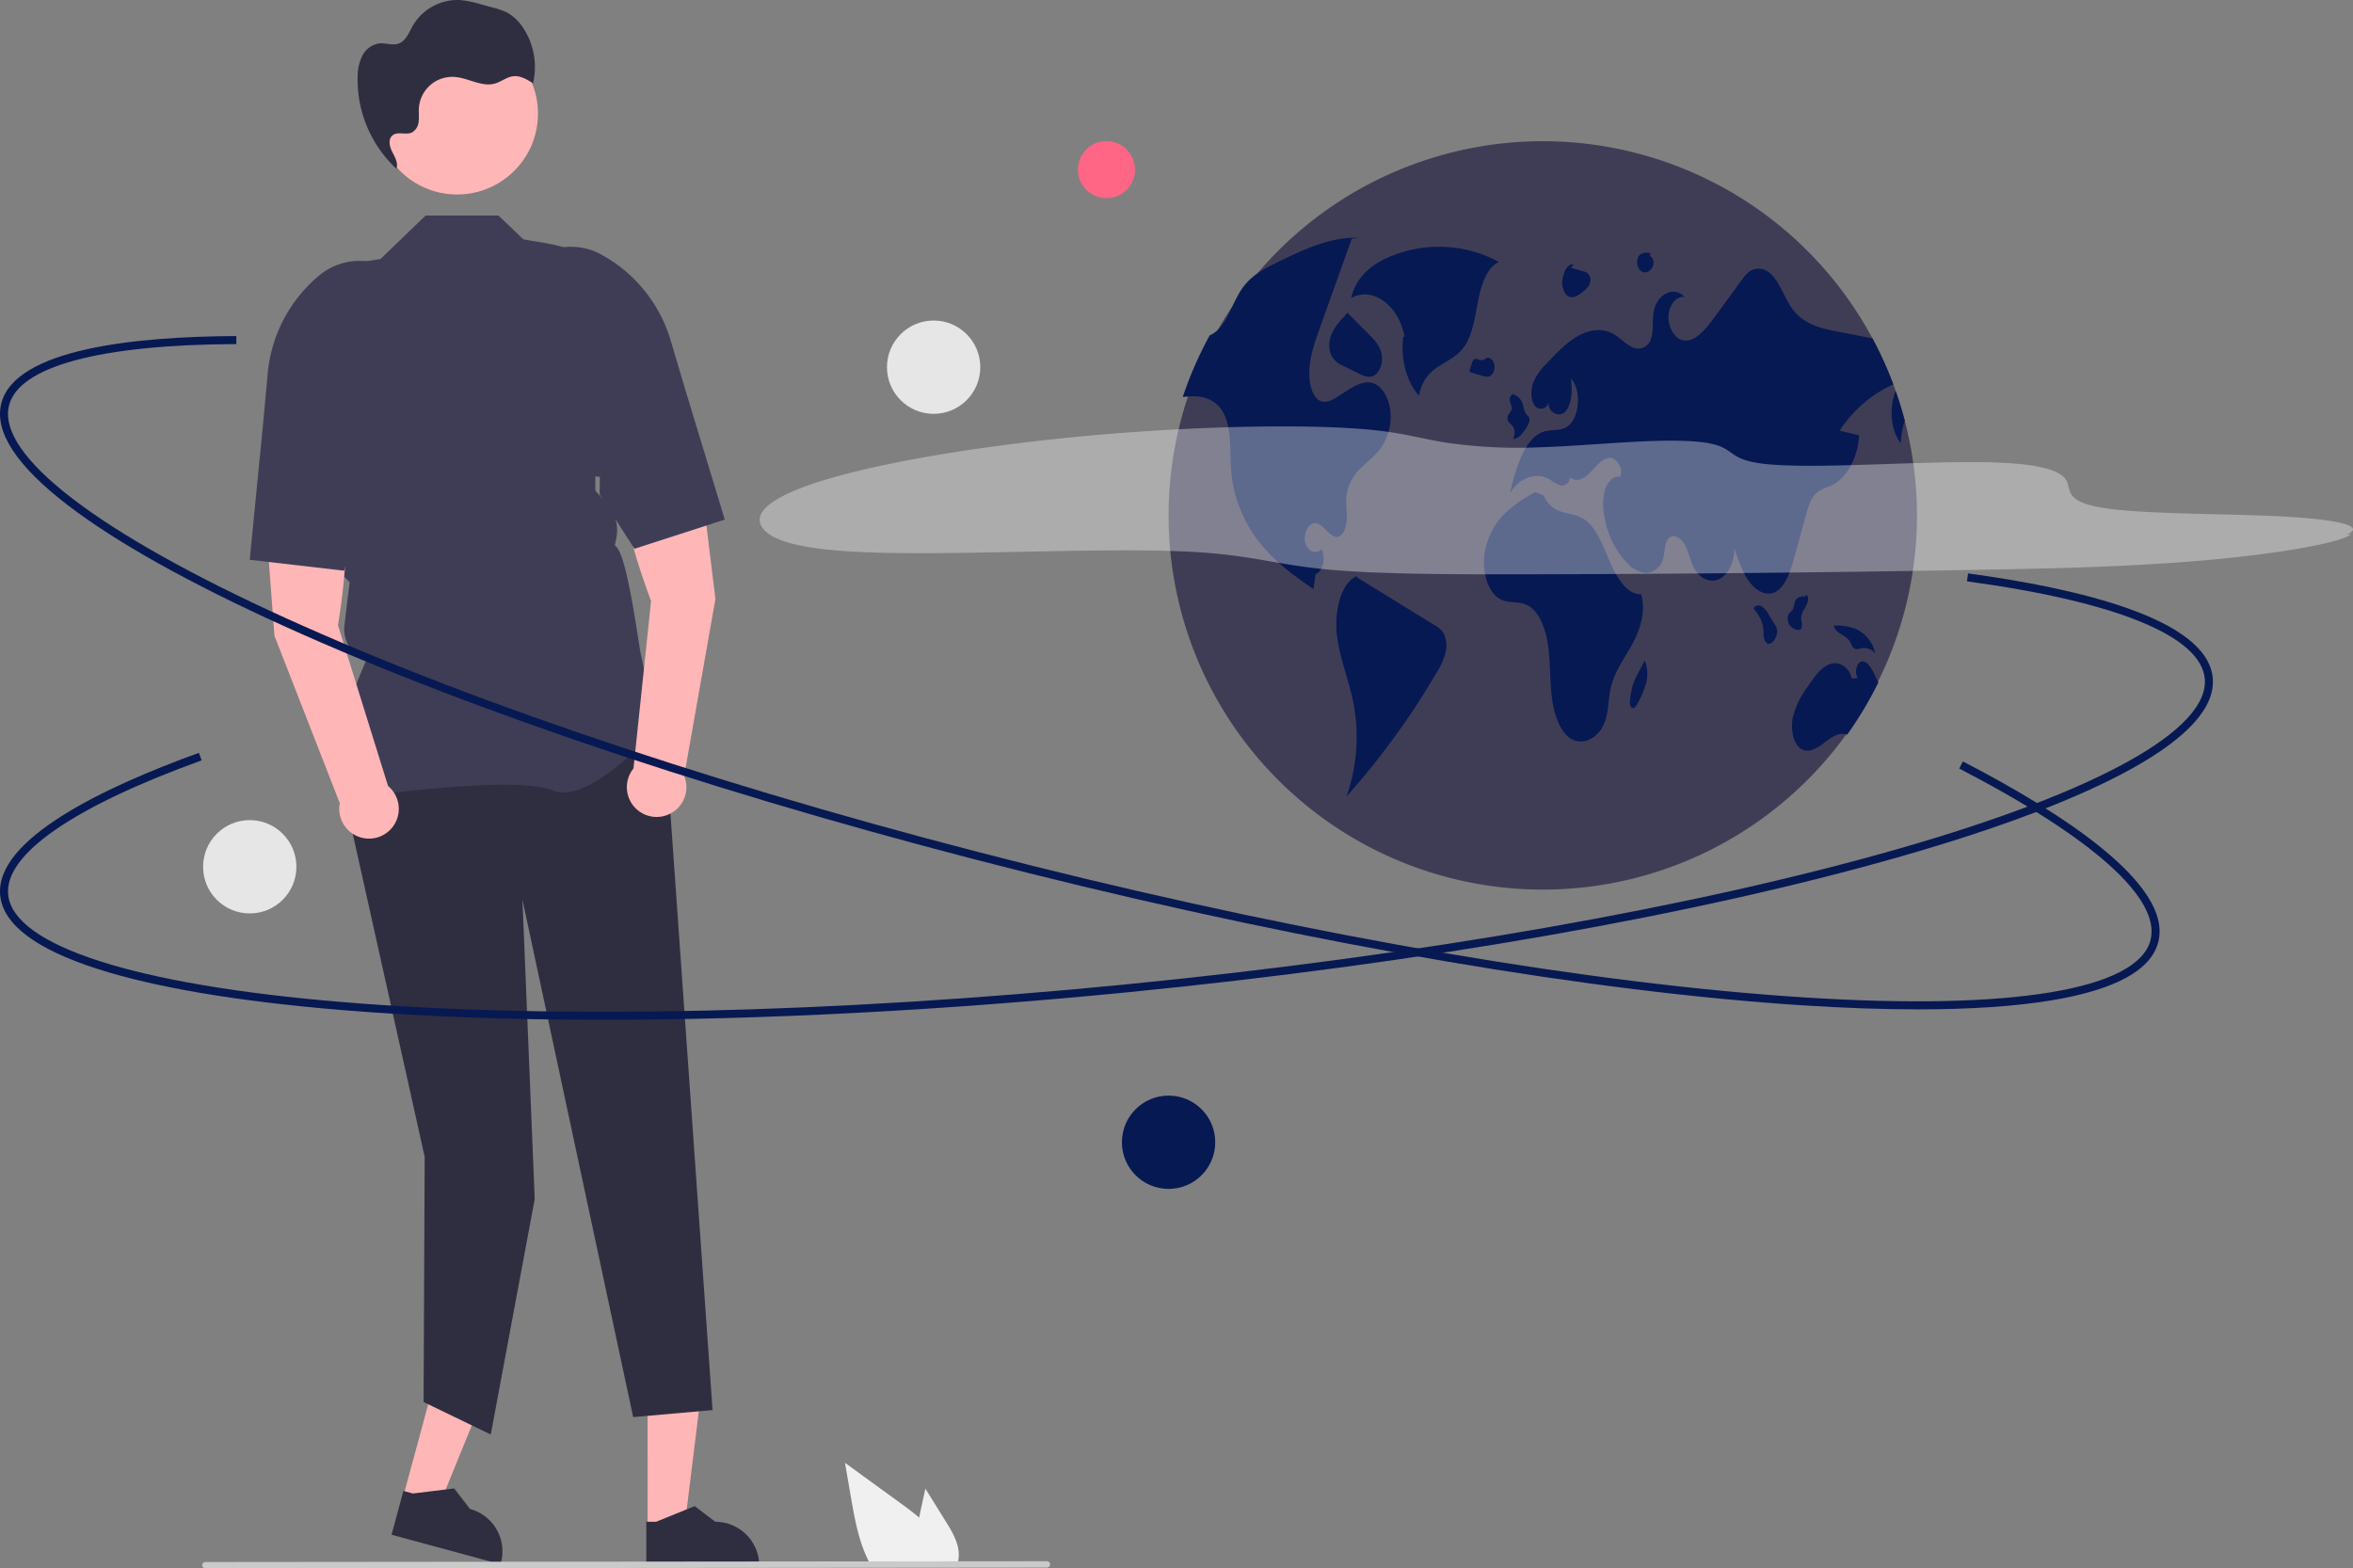 <svg xmlns="http://www.w3.org/2000/svg" data-name="Layer 1" width="881.631" height="587.665" viewBox="0 0 881.631 587.665" xmlns:xlink="http://www.w3.org/1999/xlink"><rect x="0" y="0" width="881.631" height="587.665" fill="#808080" stroke="none"/><polygon points="150.925 561.321 164.207 564.918 184.406 515.395 164.801 510.085 150.925 561.321" fill="#ffb6b6"/><path d="M303.076,731.061l40.848,11.064.14-.517a16.473,16.473,0,0,0-11.592-20.205l-.001-0-5.928-7.682-15.455,1.89-3.566-.966Z" transform="translate(-156.373 -156.01)" fill="#2f2e41"/><polygon points="242.64 572.847 256.401 572.846 262.948 519.764 242.637 519.765 242.64 572.847" fill="#ffb6b6"/><path d="M398.528,743.213l42.319-.002v-.535a16.473,16.473,0,0,0-16.472-16.472h-.001l-7.73-5.864-14.423,5.865-3.694 0Z" transform="translate(-156.373 -156.01)" fill="#2f2e41"/><path d="M404.889,422.773,423.357,684.351l-29.741,2.635L352.124,493.126l4.598,112.166-16.468,88.22L315.08,681.339l.418-91.859-33.051-148.442,8.797-18.265Z" transform="translate(-156.373 -156.01)" fill="#2f2e41"/><path d="M286.665,455.319l-.185-.259c-9.856-13.799,4.968-46.958,7.203-51.765h0a12.068,12.068,0,0,1-8.26-12.889l.964-8.193,1.005-8.036-7.197-7.197-.02-.179-4.142-36.242L270.01,306.486A52.848,52.848,0,0,1,285.01,255.27l13.921-2.21,16.918-16.301h27.282l9.354,8.937c17.463,3.063,20.463,2.063,35.463,20.063l-6.816,55.962-1.7,7.699.005,10.442L383.759,344.666a14.95,14.95,0,0,1,3.546,12.932l-.568,2.842h0c4.458,1.911,8.713,35.866,9.729,40.608l1.518,7.085c1.299,1.714,9.873,13.146,9.873,16.271,0,.469-.346.923-1.09,1.426-5.843,3.956-29.138,32.022-43.431,26.303-15.225-6.088-75.747,3.045-76.357,3.138Z" transform="translate(-156.373 -156.01)" fill="#3f3d56"/><path d="M283,390.244s7.006-39.595-.052-54.485l-28,2,4.261,56.487,24.477,62.717a11.154,11.154,0,1,0,18.078-6.463Z" transform="translate(-156.373 -156.01)" fill="#ffb6b6"/><path d="M254.947,314.759l1.733-18.871a54.107,54.107,0,0,1,19.403-36.752h0a23.687,23.687,0,0,1,24.787-3.272h0a23.631,23.631,0,0,1,12.205,29.866c-6.472,16.972-4.135,34.921-16.753,37.109l1.371,6.522-12.407,40.49-35.338-4.094Z" transform="translate(-156.373 -156.01)" fill="#3f3d56"/><path d="M393.727,443.944a11.154,11.154,0,1,0,18.994,2.795l11.713-66.298-6.89-56.226-27.849,3.525c-4.003,15.985,10.625,53.439,10.625,53.439Z" transform="translate(-156.373 -156.01)" fill="#ffb6b6"/><path d="M427.934,350.692l-33.851,10.939-13.033-20.332.066-6.665c-12.803.327-21.096-34.674-30.768-50.05a23.631,23.631,0,0,1,6.116-31.679h0a23.687,23.687,0,0,1,24.948-1.648h0a54.107,54.107,0,0,1,26.228,32.237l5.397,18.166Z" transform="translate(-156.373 -156.01)" fill="#3f3d56"/><circle cx="171.276" cy="42.575" r="30.299" fill="#ffb6b6"/><path d="M305.66,219.941c-.264-.232-.514-.48-.773-.718-.009.024-.011.05-.021.074Z" transform="translate(-156.373 -156.01)" fill="#2f2e41"/><path d="M352.478,166.59a17.182,17.182,0,0,0-6.067-5.85,25.38,25.38,0,0,0-5.304-1.879l-4.795-1.308a38.013,38.013,0,0,0-7.544-1.519,19.418,19.418,0,0,0-17.737,9.623c-1.449,2.57-2.611,5.772-5.407,6.712-2.254.758-4.714-.311-7.084-.104a8.53,8.53,0,0,0-6.476,4.77,18.38,18.38,0,0,0-1.699,8.141,45.619,45.619,0,0,0,14.522,34.048c.782-2.061-.506-4.287-1.524-6.259-1.03-1.995-1.667-4.777.059-6.214,1.92-1.599,4.996-.048,7.267-1.091a5.073,5.073,0,0,0,2.536-4.077c.22-1.657-.01-3.341.094-5.009a12.542,12.542,0,0,1,13.298-11.738q.057.004.113.008c5.168.369,10.184,3.901,15.158,2.448,2.335-.682,4.326-2.418,6.741-2.711,2.674-.324,5.19,1.186,7.461,2.635A26.596,26.596,0,0,0,352.478,166.59Z" transform="translate(-156.373 -156.01)" fill="#2f2e41"/><path d="M510.805,726.19l-7.71-12.39-1.54,7.08c-.27,1.24-.54,2.5-.79,3.75-2.19-1.87-4.52-3.6-6.8-5.26q-10.5-7.62-20.99-15.26l2.19,12.7c1.35,7.82,2.76,15.8,6.1,22.95.37.81.77,1.61,1.2,2.39h32.54a10.486,10.486,0,0,0,.54-2.24.774.774,0,0,0,.01-.15C516.066,734.91,513.385,730.34,510.805,726.19Z" transform="translate(-156.373 -156.01)" fill="#f0f0f0"/><path d="M548.666,743.368l-315.358.307a1.191,1.191,0,0,1,0-2.381l315.358-.307a1.191,1.191,0,0,1,0,2.381Z" transform="translate(-156.373 -156.01)" fill="#cacaca"/><path d="M874.637,349.406a140.208,140.208,0,1,1-8.877-49.372c.306.823.604,1.647.894,2.478v.008q1.941,5.481,3.419,11.167A141.16,141.16,0,0,1,874.637,349.406Z" transform="translate(-156.373 -156.01)" fill="#3f3d56"/><path d="M718.041,254.172a47.36,47.36,0,0,0-41.577-1.701c-5.813,2.53-11.934,7.068-13.874,15.264,7.843-4.629,17.996,2.685,20.014,14.417l-.471.13c-1.066,8.126,1.314,16.974,5.921,22.013a15.482,15.482,0,0,1,7.431-11.021c3.385-2.225,7.13-3.842,9.713-7.666,3.063-4.534,3.841-11.161,5.058-17.207S713.781,255.856,718.041,254.172Z" transform="translate(-156.373 -156.01)" fill="#071952"/><path d="M674.137,323.324c-2.172,3.262-5.074,5.309-7.677,7.858a17.673,17.673,0,0,0-5.583,10.437c-.329,2.839.18,5.724.11,8.595-.07,2.87-1.027,6.101-2.98,6.814-3.082,1.113-5.434-4.611-8.602-5.011-2.517-.314-4.784,3.646-4.054,7.081s4.156,4.956,6.124,2.713c1.78,2.988.525,8.406-2.149,9.324-.282,1.882-.565,3.756-.839,5.638-6.76-4.729-13.59-9.536-19.338-16.46a49.962,49.962,0,0,1-11.386-26.913c-.745-7.959.361-17.064-3.293-23.188-2.925-4.901-7.944-5.983-12.461-5.678-.823.055-1.655.149-2.478.251a139.609,139.609,0,0,1,10.108-23.133,9.903,9.903,0,0,0,2.533-1.576c4.203-3.568,6.07-10.79,9.481-15.786q.329-.482.682-.941c3.49-4.556,8.163-6.901,12.68-9.081,9.998-4.854,20.287-9.771,30.842-9.097l-3.003.29q-5.258,14.727-10.524,29.454-.8,2.258-1.615,4.525c-1.992,5.583-4.046,11.527-3.741,17.777.18,3.701,1.466,7.654,3.913,8.924,2.282,1.176,4.776-.267,6.979-1.694.933-.596,1.859-1.192,2.792-1.796,3.348-2.157,7.058-4.368,10.594-2.925,3.239,1.317,5.63,5.717,6.085,10.461A20.914,20.914,0,0,1,674.137,323.324Z" transform="translate(-156.373 -156.01)" fill="#071952"/><path d="M694.052,390.353q-14.669-9.032-29.339-18.064l.166-.428c-6.08,2.316-8.605,13.124-7.6,21.963s4.412,16.74,6.134,25.353a67.294,67.294,0,0,1-2.537,35.311,289.184,289.184,0,0,0,33.971-46.811,25.044,25.044,0,0,0,3.073-6.814,10.839,10.839,0,0,0-.718-7.709A8.583,8.583,0,0,0,694.052,390.353Z" transform="translate(-156.373 -156.01)" fill="#071952"/><path d="M655.455,280.807a10.814,10.814,0,0,0-.496,7.864,8.717,8.717,0,0,0,4.87,4.511l5.404,2.678c1.798.891,3.735,1.791,5.568,1.058,2.21-.884,3.743-4.349,3.346-7.566-.422-3.423-2.58-5.778-4.575-7.783q-4.189-4.209-8.378-8.419l-1.574,1.928A21.02,21.02,0,0,0,655.455,280.807Z" transform="translate(-156.373 -156.01)" fill="#071952"/><path d="M845.669,317.403q3.647.859,7.293,1.717c-.424,8.21-4.493,15.809-9.951,18.562-2.274,1.145-4.807,1.568-6.689,3.709-1.702,1.945-2.564,4.972-3.356,7.865q-2.082,7.575-4.164,15.15c-1.49,5.442-3.403,11.488-7.277,13.449-3.325,1.686-7.128-.377-9.685-3.835-2.556-3.458-4.117-8.108-5.63-12.641.094,4.94-2.203,9.787-5.458,11.504-3.262,1.717-7.23.165-9.41-3.67-1.568-2.752-2.219-6.383-3.756-9.175-1.537-2.792-4.76-4.391-6.438-1.772-1.106,1.741-.965,4.407-1.514,6.619a7.187,7.187,0,0,1-6.007,5.779,10.017,10.017,0,0,1-7.191-3.286,32.574,32.574,0,0,1-8.932-18.013,21.488,21.488,0,0,1,.251-9.849c.965-3.05,3.293-5.403,5.607-4.823,1.521-3.215-1.482-7.481-4.187-7.105-2.713.376-4.838,3.286-7.065,5.521-2.219,2.235-5.325,3.858-7.56,1.639a3.066,3.066,0,0,1-2.872,3.249q-.12.007-.241.005a11.12,11.12,0,0,1-4.054-2.149c-5.121-3.192-11.622-1.074-15.26,4.964,2.274-9.677,5.607-20.781,12.594-23.055,2.855-.933,5.968-.165,8.665-1.78,4.776-2.862,5.74-13.676,1.615-18.138.525,4.219.424,9.144-1.804,12.029-2.227,2.886-6.901,1.004-6.618-3.262a2.858,2.858,0,0,1-5.317,1.129c-1.482-2.258-1.357-5.952-.306-8.649a20.373,20.373,0,0,1,4.572-6.493c3.725-3.991,7.505-8.03,11.818-10.539,4.321-2.509,9.308-3.356,13.637-.863,2.282,1.317,4.29,3.513,6.619,4.674a4.905,4.905,0,0,0,6.754-1.582q.039-.063.077-.128c1.733-3.043.917-7.56,1.56-11.363,1.153-6.72,7.873-9.865,11.598-5.427-2.784-.714-5.662,2.58-6.007,6.572-.353,3.991,1.663,8.022,4.36,9.23,4.533,2.007,8.971-3.043,12.398-7.716q5.364-7.34,10.743-14.672a17.727,17.727,0,0,1,1.921-2.337,6.182,6.182,0,0,1,8.446-.172c3.623,2.956,5.325,9.018,8.297,13.19,4.313,6.062,10.767,7.536,16.774,8.712q6.716,1.306,13.441,2.627a139.27,139.27,0,0,1,7.803,17.229A47.221,47.221,0,0,0,845.669,317.403Z" transform="translate(-156.373 -156.01)" fill="#071952"/><path d="M870.073,313.686a28.265,28.265,0,0,0-1.49,8.399c-3.843-4.689-4.454-13.48-1.929-19.565Q868.595,308.001,870.073,313.686Z" transform="translate(-156.373 -156.01)" fill="#071952"/><path d="M860.145,411.756a140.595,140.595,0,0,1-11.684,19.55c-2.823-1.208-5.858.949-8.501,2.972-2.76,2.117-6.077,4.18-8.908,2.251-2.894-1.976-3.827-7.505-2.909-11.888a31.676,31.676,0,0,1,5.426-11.167c2.353-3.513,4.87-7.16,8.14-8.524,3.278-1.364,7.489.565,8.446,5.223l2.321-.078c-1.302-1.788-.619-5.489,1.129-6.14,2.015-.761,3.764,2.007,4.956,4.454C859.094,409.513,859.635,410.627,860.145,411.756Z" transform="translate(-156.373 -156.01)" fill="#071952"/><path d="M771.245,378.633c-4.989.314-8.941-5.828-11.567-11.871s-5.022-12.952-9.524-16.028c-2.572-1.757-5.505-1.998-8.295-2.85a10.271,10.271,0,0,1-7.044-6.202l-3.165-1.278a47.53,47.53,0,0,0-12.016,8.568,26.856,26.856,0,0,0-7.16,15.653c-.605,6.335,1.628,13.399,5.799,15.778,3.296,1.88,7.134.695,10.472,2.417,4.171,2.151,6.648,8.398,7.585,14.567s.7,12.58,1.371,18.818,2.519,12.73,6.345,15.928c4.787,4.001,11.812.676,13.959-6.607,1.054-3.572,1.017-7.603,1.805-11.312,1.388-6.53,5.132-11.376,8.102-16.732S773.221,384.85,771.245,378.633Z" transform="translate(-156.373 -156.01)" fill="#071952"/><path d="M721.945,314.462a13.315,13.315,0,0,1,1.299,1.379,4.531,4.531,0,0,1-.08,4.679,4.353,4.353,0,0,0,3.118-1.585,20.04,20.04,0,0,0,2.39-3.367,3.67,3.67,0,0,0,.705-2.937c-.236-.673-.793-.96-1.184-1.465a9.959,9.959,0,0,1-1.093-3.176,5.728,5.728,0,0,0-4.151-4.375l.25.048a2.372,2.372,0,0,0-1.111,2.526c.151.979.78,1.791.718,2.789-.09,1.435-1.524,2.109-1.613,3.544A2.74,2.74,0,0,0,721.945,314.462Z" transform="translate(-156.373 -156.01)" fill="#071952"/><path d="M713.396,290.074l.022-.004a4.005,4.005,0,0,0,.426-.453Z" transform="translate(-156.373 -156.01)" fill="#071952"/><path d="M714.893,296.81A4.351,4.351,0,0,0,716.247,292.497c-.362-1.632-1.645-2.729-2.828-2.428a2.883,2.883,0,0,1-2.681.789c-.732-.188-1.535-.673-2.169-.122a3.284,3.284,0,0,0-.739,1.443q-.352,1.081-.705,2.163a1.365,1.365,0,0,0-.083.819.694.694,0,0,0,.532.423q2.114.623,4.227,1.246A3.642,3.642,0,0,0,714.893,296.81Z" transform="translate(-156.373 -156.01)" fill="#071952"/><path d="M821.26,389.813q-.977-1.6-1.954-3.199a10.687,10.687,0,0,0-2.575-3.233,2.281,2.281,0,0,0-3.214.284l-.034.042.079.609a13.755,13.755,0,0,1,3.432,6.696c.148,1.09.097,2.218.227,3.312a3.863,3.863,0,0,0,1.207,2.701c1.026.685,2.23-.325,2.96-1.558a5.364,5.364,0,0,0,.831-3.414A5.987,5.987,0,0,0,821.26,389.813Z" transform="translate(-156.373 -156.01)" fill="#071952"/><path d="M831.478,391.201a7.384,7.384,0,0,0-.238-2.977,6.536,6.536,0,0,1,.995-3.705,12.045,12.045,0,0,0,1.55-3.397,2.842,2.842,0,0,0-.074-1.664c-.216-.484-.738-.705-1.037-.322l.641.413a5.837,5.837,0,0,0-2.601.126,3.219,3.219,0,0,0-1.971,2.222,13.756,13.756,0,0,1-.517,2.306c-.382.786-1.122,1.047-1.588,1.737a4.153,4.153,0,0,0,.065,3.946,4.606,4.606,0,0,0,2.605,2.049C830.089,392.215,831.119,392.23,831.478,391.201Z" transform="translate(-156.373 -156.01)" fill="#071952"/><path d="M849.672,396.691A8.95,8.95,0,0,0,850.8,398.76c.871.877,2.055.338,3.112.125a5.38,5.38,0,0,1,5.118,2.053,13.027,13.027,0,0,0-7.492-9.348,22.011,22.011,0,0,0-7.705-1.205l-.447.115C844.525,393.819,848.105,393.745,849.672,396.691Z" transform="translate(-156.373 -156.01)" fill="#071952"/><path d="M772.61,403.48l.007.014.13-.251Z" transform="translate(-156.373 -156.01)" fill="#071952"/><path d="M769.85,408.822a24.52,24.52,0,0,0-1.549,3.402,29.613,29.613,0,0,0-1.122,5.821c-.14,1.122-.183,2.554.519,3.101a.997.997,0,0,0,1.304-.177,5.157,5.157,0,0,0,.945-1.405,32.372,32.372,0,0,0,3.191-7.575,13.181,13.181,0,0,0-.523-8.495Q771.234,406.158,769.85,408.822Z" transform="translate(-156.373 -156.01)" fill="#071952"/><path d="M743.222,266.481a3.142,3.142,0,0,0,3.387.661,11.183,11.183,0,0,0,3.187-2.105,7.498,7.498,0,0,0,1.932-2.107,4.274,4.274,0,0,0,.395-3.256,3.307,3.307,0,0,0-2.521-1.994q-2.346-.696-4.692-1.391l1.131-1.02c-1.164-.625-2.452.535-3.179,1.97a10.606,10.606,0,0,0-.965,2.971A7.626,7.626,0,0,0,743.222,266.481Z" transform="translate(-156.373 -156.01)" fill="#071952"/><path d="M770.833,257.212a2.584,2.584,0,0,0,3.521.286,3.936,3.936,0,0,0,1.557-2.805c.111-1.23-.498-2.597-1.366-2.704l.199-1.152c-1.673-.302-3.733-.363-4.63,1.669A4.771,4.771,0,0,0,770.833,257.212Z" transform="translate(-156.373 -156.01)" fill="#071952"/><g opacity="0.35"><path d="M1035.587,356.36c9.235-4.027-9.494-6.371-30.743-7.142s-46.955-.728-60.534-2.92c-13.133-2.12-12.166-5.89-13.27-9.305s-6.154-6.918-26.647-7.677c-25.537-.946-67.649,2.696-86.927.509-17.99-2.04-7.296-8.44-33.528-8.685-14.979-.14-34.277,1.97-50.944,2.479a185.716,185.716,0,0,1-35.348-1.843c-8.124-1.331-13.782-3.018-22.925-4.194-24.004-3.087-70.969-2.049-112.886,1.907s-77.848,10.439-98.112,16.86-25.862,12.743-21.142,18.104c3.014,3.423,10.727,6.624,29.437,8,34.996,2.573,97.303-1.856,133.465.485,20.155,1.305,29.096,4.539,46.78,6.309,18.998,1.902,46.81,2.002,74.135,1.957,56.894-.094,115.243-.679,174.741-1.75,24.851-.448,50.891-1.03,77.335-3.164s53.416-6.251,58.995-10.11" transform="translate(-156.373 -156.01)" fill="#fff"/></g><path d="M875.024,534.213q-19.368,0-42.457-1.464c-79.614-5.056-182.738-22.633-290.376-49.492-107.638-26.859-206.93-59.794-279.585-92.734-35.393-16.047-62.556-31.236-80.735-45.147-19.247-14.727-27.666-27.564-25.024-38.153,5.148-20.629,50.731-25.142,88.064-25.295l.013,3c-51.268.21-81.514,8.387-85.166,23.022-4.652,18.64,33.287,47.741,104.087,79.841,72.496,32.868,171.605,65.739,279.073,92.557,107.467,26.816,210.401,44.363,289.84,49.408,77.579,4.928,124.743-2.938,129.395-21.578,3.862-15.477-21.598-38.275-71.689-64.198l1.379-2.664c36.397,18.836,78.646,45.852,73.222,67.589-2.643,10.589-16.105,17.965-40.015,21.923C911.419,533.083,894.678,534.213,875.024,534.213Z" transform="translate(-156.373 -156.01)" fill="#071952"/><path d="M382.37,538.12c-35.599.001-68.694-1.221-98.322-3.686-38.727-3.223-69.415-8.403-91.21-15.396-23.077-7.405-35.319-16.667-36.388-27.528-2.083-21.158,39.334-40.725,74.445-53.413l1.02,2.822c-48.217,17.424-73.957,35.286-72.479,50.298,1.882,19.119,47.392,33.781,124.862,40.228,79.325,6.601,183.717,4.262,293.947-6.59,110.23-10.849,213.076-28.906,289.591-50.846,74.726-21.426,116.505-44.68,114.623-63.799-1.562-15.874-33.203-28.793-89.092-36.379l.403-2.973c40.61,5.512,89.479,16.762,91.674,39.058,1.069,10.861-9.133,22.332-30.323,34.094-20.015,11.109-49.104,22.173-86.459,32.883-76.685,21.988-179.72,40.081-290.125,50.948C509.278,534.657,442.292,538.12,382.37,538.12Z" transform="translate(-156.373 -156.01)" fill="#071952"/><circle cx="437.848" cy="427.992" r="17.483" fill="#071952"/><circle cx="93.574" cy="324.773" r="17.483" fill="#e6e6e6"/><circle cx="414.573" cy="63.572" r="10.702" fill="#ff6584"/><circle cx="349.82" cy="137.582" r="17.483" fill="#e6e6e6"/></svg>